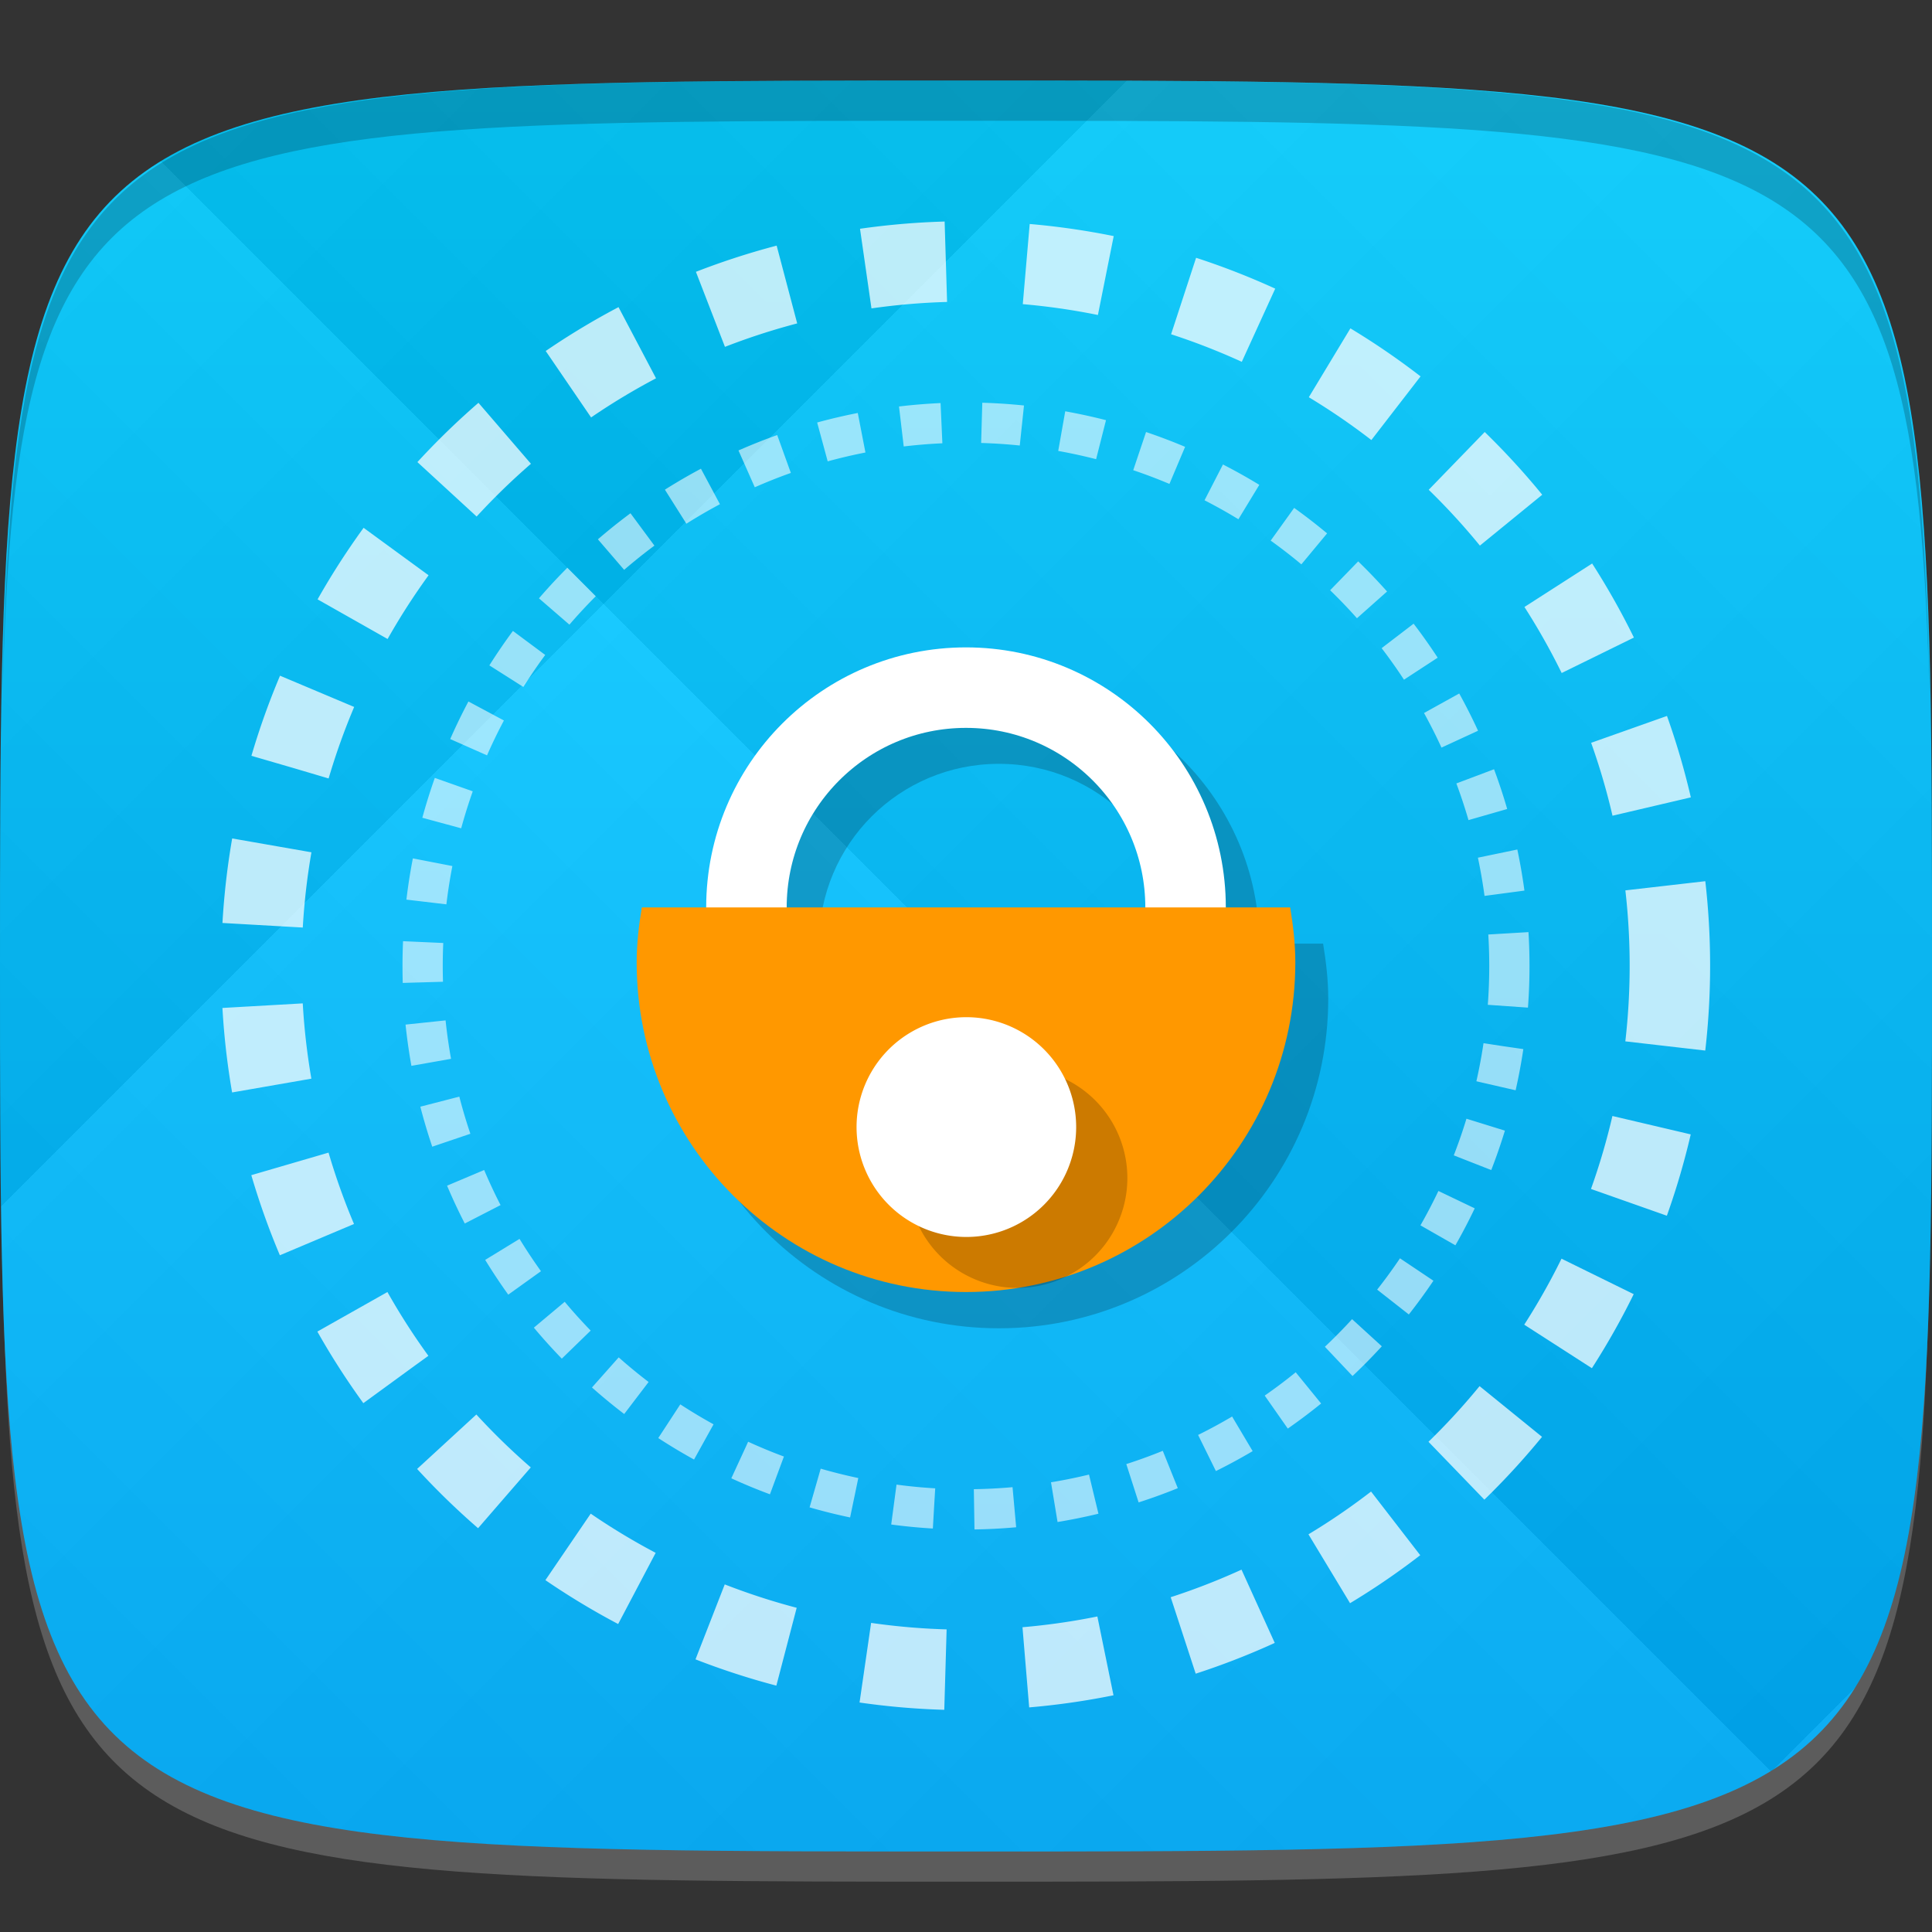 <?xml version="1.0" encoding="UTF-8" standalone="no"?>
<!-- Created with Inkscape (http://www.inkscape.org/) -->

<svg
   xmlns:dc="http://purl.org/dc/elements/1.1/"
   xmlns:cc="http://creativecommons.org/ns#"
   xmlns:rdf="http://www.w3.org/1999/02/22-rdf-syntax-ns#"
   xmlns:svg="http://www.w3.org/2000/svg"
   xmlns="http://www.w3.org/2000/svg"
   xmlns:xlink="http://www.w3.org/1999/xlink"
   xmlns:sodipodi="http://sodipodi.sourceforge.net/DTD/sodipodi-0.dtd"
   xmlns:inkscape="http://www.inkscape.org/namespaces/inkscape"
   width="48"
   height="48"
   id="svg2"
   version="1.1"
   inkscape:version="0.48.4 r9939"
   sodipodi:docname="xfce-system-lock.svg">
  <rect width="100%" height="100%" fill="#333333" stroke="none"/>
  <defs
     id="defs4">
    <linearGradient
       id="linearGradient3775">
      <stop
         style="stop-color:#00b0ff;stop-opacity:1;"
         offset="0"
         id="stop3777" />
      <stop
         style="stop-color:#00ccff;stop-opacity:1;"
         offset="1"
         id="stop3779" />
    </linearGradient>
    <linearGradient
       id="linearGradient3779">
      <stop
         style="stop-color:#000000;stop-opacity:1;"
         offset="0"
         id="stop3781" />
      <stop
         style="stop-color:#ffffff;stop-opacity:1;"
         offset="1"
         id="stop3783" />
    </linearGradient>
    <linearGradient
       inkscape:collect="always"
       xlink:href="#linearGradient3779"
       id="linearGradient3785"
       gradientUnits="userSpaceOnUse"
       spreadMethod="repeat"
       x1="44"
       y1="1048.362"
       x2="15"
       y2="1019.362" />
    <linearGradient
       inkscape:collect="always"
       xlink:href="#linearGradient3779"
       id="linearGradient3788"
       gradientUnits="userSpaceOnUse"
       spreadMethod="repeat"
       x1="24"
       y1="1028.362"
       x2="45"
       y2="1007.362" />
    <linearGradient
       inkscape:collect="always"
       xlink:href="#linearGradient3775"
       id="linearGradient3781"
       x1="24"
       y1="1050.362"
       x2="24"
       y2="1006.362"
       gradientUnits="userSpaceOnUse" />
  </defs>
  <sodipodi:namedview
     id="base"
     pagecolor="#ffffff"
     bordercolor="#666666"
     borderopacity="1.0"
     inkscape:pageopacity="0.0"
     inkscape:pageshadow="2"
     inkscape:zoom="8.1906533"
     inkscape:cx="24.129931"
     inkscape:cy="16.376192"
     inkscape:document-units="px"
     inkscape:current-layer="layer1"
     showgrid="true"
     inkscape:snap-bbox="true"
     inkscape:window-width="1301"
     inkscape:window-height="744"
     inkscape:window-x="65"
     inkscape:window-y="24"
     inkscape:window-maximized="1"
     inkscape:object-nodes="true"
     inkscape:object-paths="true"
     inkscape:snap-nodes="false">
    <inkscape:grid
       type="xygrid"
       id="grid3003"
       empspacing="6"
       visible="true"
       enabled="true"
       snapvisiblegridlinesonly="true" />
  </sodipodi:namedview>
  <g
     inkscape:label="Layer 1"
     inkscape:groupmode="layer"
     id="layer1"
     transform="translate(0,-1004.362)">
    <path
       id="path3788"
       d="m 24,1051.112 c -21.272,0 -23.663,-0.089 -23.938,-15.406 0.328,14.403 2.938,14.406 23.938,14.406 21,0 23.609,0 23.938,-14.406 -0.275,15.317 -2.666,15.406 -23.938,15.406 z"
       style="opacity:0.2;fill:#ffffff;fill-opacity:1;stroke:none"
       inkscape:connector-curvature="0" />
    <path
       style="fill:url(#linearGradient3781);fill-opacity:1;stroke:none"
       d="m 24,1006.362 c -24,0 -24,0 -24,22 0,22 0,22 24,22 24,0 24,0 24,-22 0,-22 0,-22 -24,-22 z"
       id="path3757"
       inkscape:connector-curvature="0"
       sodipodi:nodetypes="zzzzz" />
    <g
       id="g3790">
      <path
         style="opacity:0.05;fill:url(#linearGradient3788);fill-opacity:1;stroke:none"
         d="m 24,1006.362 c -24,0 -24,0 -24,22 0,22 0,22 24,22 24,0 24,0 24,-22 0,-22 0,-22 -24,-22 z"
         id="path3777"
         inkscape:connector-curvature="0"
         sodipodi:nodetypes="zzzzz" />
      <path
         sodipodi:nodetypes="zzzzz"
         inkscape:connector-curvature="0"
         id="path3787"
         d="m 24,1006.362 c -24,0 -24,0 -24,22 0,22 0,22 24,22 24,0 24,0 24,-22 0,-22 0,-22 -24,-22 z"
         style="opacity:0.05;fill:url(#linearGradient3785);fill-opacity:1;stroke:none" />
    </g>
    <path
       style="fill:#000000;fill-opacity:1;stroke:none;opacity:0.2"
       d="M 24 2 C 2.728 2 0.337 2.089 0.062 17.406 C 0.391 3.003 3 3 24 3 C 45 3 47.609 3.003 47.938 17.406 C 47.663 2.089 45.272 2 24 2 z "
       transform="translate(0,1004.362)"
       id="path3770" />
    <g
       id="g3813"
       transform="translate(-47.998,993.362)" />
    <path
       sodipodi:type="arc"
       style="fill:none;stroke:#ffffff;stroke-width:0.889;stroke-miterlimit:4;stroke-opacity:1;stroke-dasharray:0.889, 0.889;stroke-dashoffset:0;opacity:0.576"
       id="path3783"
       sodipodi:cx="24"
       sodipodi:cy="24"
       sodipodi:rx="12"
       sodipodi:ry="12"
       d="m 36,24 a 12,12 0 1 1 -24,0 12,12 0 1 1 24,0 z"
       transform="matrix(1.125,0,0,1.125,-3,1001.362)" />
    <path
       transform="matrix(1.458,0,0,1.458,-11,993.362)"
       d="m 36,24 a 12,12 0 1 1 -24,0 12,12 0 1 1 24,0 z"
       sodipodi:ry="12"
       sodipodi:rx="12"
       sodipodi:cy="24"
       sodipodi:cx="24"
       id="path3795"
       style="fill:none;stroke:#ffffff;stroke-width:1.371;stroke-miterlimit:4;stroke-opacity:1;stroke-dasharray:1.371, 1.371;stroke-dashoffset:0;opacity:0.733"
       sodipodi:type="arc" />
    <g
       id="g3807"
       style="opacity:0.2;fill:#000000;fill-opacity:1"
       transform="translate(0.818,0.901)">
      <path
         inkscape:connector-curvature="0"
         id="path3799"
         d="m 24,1020.438 c -3.553,0 -6.469,2.913 -6.469,6.469 l 0,1.375 2,0 0,-1.375 c 0,-2.476 1.997,-4.469 4.469,-4.469 2.471,0 4.469,1.993 4.469,4.469 l 0,1.375 2,0 0,-1.375 c 0,-3.555 -2.915,-6.469 -6.469,-6.469 z"
         style="font-size:medium;font-style:normal;font-variant:normal;font-weight:normal;font-stretch:normal;text-indent:0;text-align:start;text-decoration:none;line-height:normal;letter-spacing:normal;word-spacing:normal;text-transform:none;direction:ltr;block-progression:tb;writing-mode:lr-tb;text-anchor:start;baseline-shift:baseline;color:#000000;fill:#000000;fill-opacity:1;stroke:none;stroke-width:2;marker:none;visibility:visible;display:inline;overflow:visible;enable-background:accumulate;font-family:Sans;-inkscape-font-specification:Sans" />
      <path
         style="fill:#000000;fill-opacity:1;stroke:none"
         d="m 15.946,1026.906 c -0.073,0.441 -0.128,0.903 -0.128,1.365 0,4.524 3.663,8.191 8.182,8.191 4.519,0 8.182,-3.667 8.182,-8.191 0,-0.462 -0.055,-0.924 -0.128,-1.365 l -16.108,0 z"
         id="path3801"
         inkscape:connector-curvature="0" />
    </g>
    <g
       id="g3811">
      <path
         sodipodi:nodetypes="csc"
         inkscape:connector-curvature="0"
         id="path3790"
         d="m 18.545,1028.271 0,-1.365 c 0,-3.016 2.442,-5.46 5.455,-5.46 3.012,0 5.455,2.445 5.455,5.46 l 0,1.365"
         style="fill:none;stroke:#ffffff;stroke-width:2;stroke-linecap:butt;stroke-linejoin:round;stroke-miterlimit:4;stroke-opacity:1;stroke-dasharray:none;stroke-dashoffset:0" />
      <path
         inkscape:connector-curvature="0"
         id="path3785"
         d="m 15.946,1026.906 c -0.073,0.441 -0.128,0.903 -0.128,1.365 0,4.524 3.663,8.191 8.182,8.191 4.519,0 8.182,-3.667 8.182,-8.191 0,-0.462 -0.055,-0.924 -0.128,-1.365 l -16.108,0 z"
         style="fill:#ff9800;fill-opacity:1;stroke:none" />
      <path
         sodipodi:type="arc"
         style="opacity:0.2;fill:#000000;fill-opacity:1;stroke:none"
         id="path3797"
         sodipodi:cx="24"
         sodipodi:cy="27"
         sodipodi:rx="2"
         sodipodi:ry="2"
         d="m 26,27 a 2,2 0 1 1 -4,0 2,2 0 1 1 4,0 z"
         transform="matrix(1.364,0,0,1.365,-7.455,996.775)" />
      <path
         transform="matrix(1.364,0,0,1.365,-8.727,995.509)"
         d="m 26,27 a 2,2 0 1 1 -4,0 2,2 0 1 1 4,0 z"
         sodipodi:ry="2"
         sodipodi:rx="2"
         sodipodi:cy="27"
         sodipodi:cx="24"
         id="path3793"
         style="fill:#ffffff;fill-opacity:1;stroke:none"
         sodipodi:type="arc" />
    </g>
  </g>
</svg>
